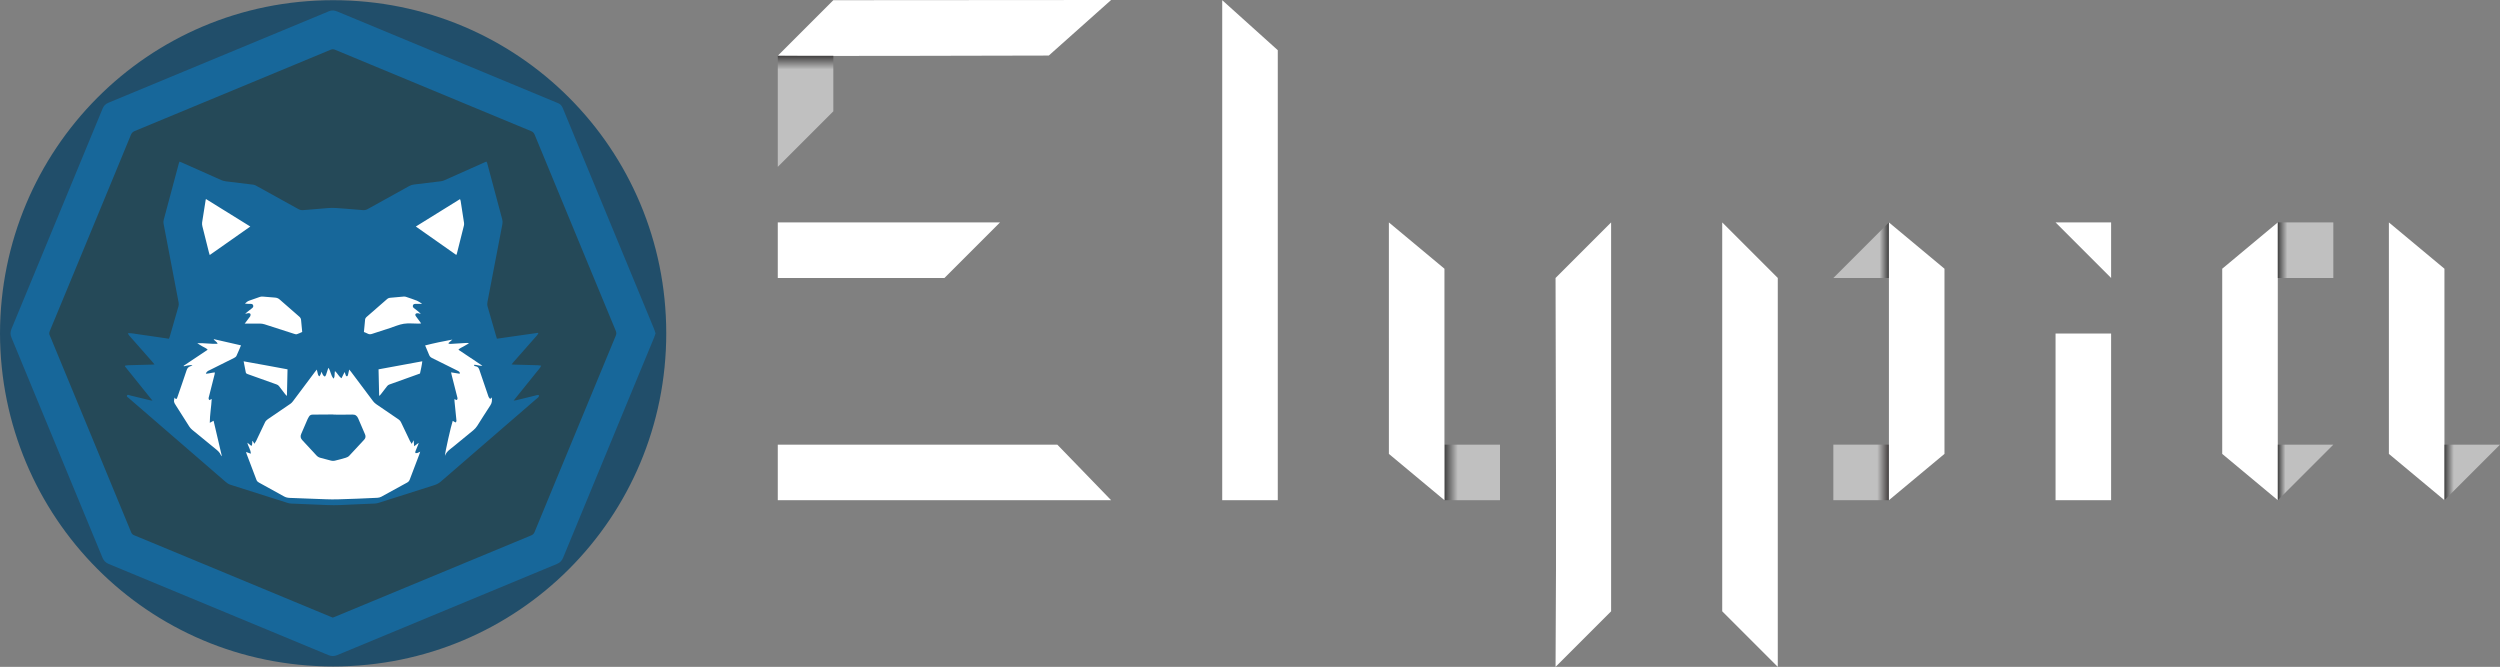 <?xml version="1.0" encoding="UTF-8"?>
<!-- Created with Inkscape (http://www.inkscape.org/) -->
<svg width="399.6mm" height="106.591mm" inkscape:version="0.92.3 (2405546, 2018-03-11)" sodipodi:docname="Elypia Logo with Text.svg" version="1.1" viewBox="0 0 399.6 106.591" xmlns="http://www.w3.org/2000/svg" xmlns:cc="http://creativecommons.org/ns#" xmlns:dc="http://purl.org/dc/elements/1.1/" xmlns:inkscape="http://www.inkscape.org/namespaces/inkscape" xmlns:rdf="http://www.w3.org/1999/02/22-rdf-syntax-ns#" xmlns:sodipodi="http://sodipodi.sourceforge.net/DTD/sodipodi-0.dtd">
  <rect x="0" y="0" width="399.6" height="106.591" fill="#808080" stroke="none"/>
  <defs>
    <linearGradient id="linearGradient6004" x1="241.28" x2="239.76" y1="225.96" y2="225.96" gradientUnits="userSpaceOnUse" inkscape:collect="always">
      <stop stop-color="#fff" offset="0"/>
      <stop stop-opacity=".978" offset="1"/>
    </linearGradient>
    <linearGradient id="linearGradient6018" x1="240.984" x2="239.76" y1="270.36" y2="270.36" gradientTransform="translate(124.32,4.8179687e-6)" gradientUnits="userSpaceOnUse" inkscape:collect="always">
      <stop stop-color="#fff" offset="0"/>
      <stop offset="1"/>
    </linearGradient>
    <linearGradient id="linearGradient6026" x1="267.897" x2="266.4" y1="270.36" y2="270.36" gradientUnits="userSpaceOnUse" inkscape:collect="always">
      <stop stop-color="#fff" offset="0"/>
      <stop offset="1"/>
    </linearGradient>
    <linearGradient id="linearGradient6034" x1="176.11" x2="177.6" y1="225.96" y2="225.96" gradientTransform="translate(124.32,4.8179687e-6)" gradientUnits="userSpaceOnUse" inkscape:collect="always">
      <stop stop-color="#fff" offset="0"/>
      <stop offset="1"/>
    </linearGradient>
    <linearGradient id="linearGradient6042" x1="175.748" x2="177.6" y1="270.36" y2="270.36" gradientUnits="userSpaceOnUse" inkscape:collect="always">
      <stop stop-color="#fff" offset="0"/>
      <stop stop-color="#080000" offset="1"/>
    </linearGradient>
    <linearGradient id="linearGradient6050" x1="108.693" x2="106.56" y1="270.36" y2="270.36" gradientTransform="translate(124.32,4.8179687e-6)" gradientUnits="userSpaceOnUse" inkscape:collect="always">
      <stop stop-color="#fff" offset="0"/>
      <stop offset="1"/>
    </linearGradient>
    <linearGradient id="linearGradient6058" x1="-1.3419588e-16" x2="0" y1="201.512" y2="199.32" gradientUnits="userSpaceOnUse" inkscape:collect="always">
      <stop stop-color="#fff" offset="0"/>
      <stop stop-color="#030000" offset="1"/>
    </linearGradient>
  </defs>
  <sodipodi:namedview id="base" bordercolor="#666666" borderopacity="1.0" inkscape:current-layer="g1033" inkscape:cx="603.62373" inkscape:cy="258.14772" inkscape:document-units="mm" inkscape:pagecheckerboard="true" inkscape:pageopacity="0" inkscape:pageshadow="2" inkscape:window-height="1043" inkscape:window-maximized="1" inkscape:window-width="1869" inkscape:window-x="1971" inkscape:window-y="0" inkscape:zoom="0.5" pagecolor="#1b1b00" showgrid="true" units="mm">
    <inkscape:grid color="#ff0045" opacity=".192" empcolor="#3fffff" empopacity="0.11" empspacing="0" enabled="true" originx="0" spacingx="8.88" spacingy="8.88" type="xygrid" units="mm" visible="true"/>
  </sodipodi:namedview>
  <g transform="translate(0,-190.409)" inkscape:groupmode="layer" inkscape:label="Layer 1">
    <g transform="translate(124.32,4.8179687e-6)" fill="#fff">
      <path d="m124.32 234.84 8.88-8.88v62.16l-8.88 8.88c0.155-20.523 0.031-41.482 0-62.16z" stroke-width=".072" inkscape:connector-curvature="0" sodipodi:nodetypes="ccccc"/>
      <path d="m150.96 225.96 8.88 8.88v62.16l-8.88-8.88z" stroke-width=".072" inkscape:connector-curvature="0" sodipodi:nodetypes="ccccc"/>
      <path d="m0 261.48h44.682l8.598 8.88-53.28-1e-5z" stroke-width=".072" inkscape:connector-curvature="0" sodipodi:nodetypes="ccccc"/>
      <path d="m71.04 190.44 8.88 7.992v71.928h-8.88z" stroke-width=".07" inkscape:connector-curvature="0" sodipodi:nodetypes="ccccc"/>
    </g>
    <path d="m230.88 261.48 8.88-4.4e-4v8.88l-8.88 1e-5z" fill="url(#linearGradient6050)" opacity=".5" inkscape:connector-curvature="0" sodipodi:nodetypes="ccccc"/>
    <path d="m301.925 225.96-1.8e-4 8.88h-8.88z" fill="url(#linearGradient6034)" opacity=".5" stroke-width=".073" inkscape:connector-curvature="0" sodipodi:nodetypes="cccc"/>
    <g transform="translate(124.32,4.8179687e-6)" fill="#fff">
      <path d="m204.24 243.72h8.88l1.2e-4 26.64h-8.88z" stroke-width=".066" inkscape:connector-curvature="0"/>
      <path d="m239.76 225.96v37s1.5e-4 7.4 0 7.4l-8.88-7.4v-29.6z" stroke-width=".068" inkscape:connector-curvature="0" sodipodi:nodetypes="cccccc"/>
      <path d="m257.52 225.96 8.88 7.4 2.4e-4 37s-8.88-7.4-8.88-7.4z" stroke-width=".068" inkscape:connector-curvature="0" sodipodi:nodetypes="ccccc"/>
      <path d="m 0,225.96 h 35.52 l -8.88,8.88 H 0 Z" stroke-width=".072" inkscape:connector-curvature="0" sodipodi:nodetypes="ccccc"/>
      <path d="m204.24 225.96 8.88 3.7e-4v8.88z" stroke-width=".073" inkscape:connector-curvature="0"/>
      <path d="m8.88 190.44 44.4-0.031-9.962 8.88s-43.318 0.116-43.318 0.031z" stroke-width=".072" inkscape:connector-curvature="0" sodipodi:nodetypes="ccccc"/>
      <path d="m97.679 225.96 8.881 7.4v37l-8.88-7.4z" stroke-width=".068" inkscape:connector-curvature="0" sodipodi:nodetypes="ccccc"/>
    </g>
    <g transform="translate(124.32,4.8179687e-6)">
      <g stroke-width=".073">
        <path d="m177.601 270.36h-8.88v-8.88h8.88z" fill="url(#linearGradient6042)" opacity=".5" inkscape:connector-curvature="0" sodipodi:nodetypes="ccccc"/>
        <path d="m266.4 261.48h8.88l-8.88 8.88z" fill="url(#linearGradient6026)" opacity=".5" inkscape:connector-curvature="0" sodipodi:nodetypes="cccc"/>
        <path d="m239.76 225.96 8.879-2.9e-4 4.5e-4 8.88h-8.88z" fill="url(#linearGradient6004)" opacity=".5" inkscape:connector-curvature="0" sodipodi:nodetypes="ccccc"/>
      </g>
      <path d="m8.88 199.32 4.268e-4 8.88-8.88 8.88v-17.76z" fill="url(#linearGradient6058)" opacity=".5" inkscape:connector-curvature="0" sodipodi:nodetypes="ccccc"/>
    </g>
    <path d="m301.925 225.96 8.88 7.4v29.6l-8.88 7.4z" fill="#fff" stroke-width=".068" inkscape:connector-curvature="0" sodipodi:nodetypes="ccccc"/>
    <path d="m364.084 261.48h8.88l-8.88 8.88s-1.5e-4 -8.88 0-8.88z" fill="url(#linearGradient6018)" opacity=".5" stroke-width=".073" inkscape:connector-curvature="0" sodipodi:nodetypes="cccc"/>
    <g transform="matrix(.052 0 0 .052 0 190.437)" enable-background="new">
      <ellipse cx="1017.083" cy="1024.781" rx="897.426" ry="891.29" fill="#254958" stroke-width="1.037"/>
      <path d="m138.97 1024.306c0.888-488.561 393.39-884.831 884.458-885.285 488.375-0.455 885.405 392.217 885.578 884.725 0.174 492.134-396.243 885.418-885.018 885.284-491.121-0.129-883.805-396.177-885.018-884.725m-138.97-0.223c1.275 563.666 453.415 1023.894 1024.174 1023.921 568.306 0.025 1023.801-457.362 1023.774-1024.028-0.025-566.546-455.402-1024.014-1023.868-1023.921-571.092 0.09-1022.881 460.655-1024.081 1024.028" fill="#214e6a" stroke-width="1.333" inkscape:connector-curvature="0"/>
      <path d="m590.252 589.503 596.585 119.066 283.26-146.636 12.533 512.614 65.173 214.315-327.125 228.101-86.481 25.067-240.634-1.253-221.834-90.24-189.249-187.995 116.56-448.695z" fill="#fff" stroke="#000" stroke-width="1px" inkscape:connector-curvature="0"/>
      <g transform="matrix(1.333,0,0,-1.333,0,2048)" fill="#17679a">
        <path d="m561.81 703.64c1.796-9.174 3.437-17.334 4.969-25.515 0.442-2.359 2.047-3.165 4.027-3.873 22.356-7.991 44.679-16.077 67.07-23.968 2.412-0.851 4.139-1.994 5.633-4.024 4.259-5.787 8.689-11.45 13.086-17.135 1.266-1.637 2.647-3.183 3.975-4.772 0.37 0.144 0.741 0.287 1.111 0.431 0.452 20.027 0.905 40.055 1.363 60.344-33.954 6.232-67.176 12.539-101.24 18.513m312.49-78.841c0.408-0.146 0.816-0.291 1.224-0.436 1.247 1.515 2.535 2.998 3.732 4.551 4.511 5.855 8.913 11.795 13.537 17.559 1.169 1.457 2.839 2.842 4.567 3.472 18.002 6.561 36.065 12.956 54.107 19.407 5.626 2.013 11.242 4.053 17.024 6.139 1.918 9.233 4.19 18.204 5.308 28.212-34.126-6.283-67.389-12.408-100.89-18.577 0.476-20.574 0.936-40.45 1.395-60.327m-35.147 146.43c3.148-1.35 5.989-2.323 8.584-3.744 3.422-1.872 6.61-1.793 10.28-0.551 13.818 4.676 27.73 9.072 41.613 13.553 10.459 3.376 20.722 8.034 31.449 9.71 10.737 1.678 21.941 0.363 32.94 0.358 0.6-6e-4 1.202-0.04 1.799-3e-3 1.501 0.092 3 0.217 5.207 0.382-1.005 1.559-1.574 2.556-2.253 3.474-3.21 4.342-6.478 8.641-9.666 12.999-1.397 1.909-2.191 4.337-0.251 5.963 1.26 1.056 3.626 1.26 5.422 1.086 2.084-0.203 4.089-1.239 6.128-1.913-2.124 2.897-4.732 4.978-7.348 7.048-2.979 2.359-5.994 4.674-8.937 7.075-1.869 1.523-2.604 3.549-1.927 5.9 0.717 2.488 2.705 3.322 5.061 3.448 1.596 0.086 3.2 0.038 4.799 0.04 3.068 4e-3 6.135 2e-3 9.203 2e-3 2.913-0.286 1.113 0.915 0.322 1.405-3.344 2.01-6.492 4.515-10.072 5.927-8.174 3.223-16.543 5.96-24.873 8.773-1.66 0.561-3.527 0.936-5.253 0.801-10.764-0.838-21.523-1.751-32.258-2.881-2.042-0.215-4.361-1.056-5.893-2.373-16.224-13.957-32.344-28.035-48.389-42.198-1.376-1.214-2.672-3.191-2.877-4.946-1.111-9.516-1.867-19.075-2.811-29.335m-273.8 20.681c-1.723-1.755-1.723-1.155 0.535-1.354 1.93 0 3.861-8e-3 5.792 1e-3 9.198 0.049 18.398 0.254 27.592 0.079 3.53-0.067 7.188-0.543 10.543-1.607 22.848-7.25 45.623-14.73 68.45-22.051 2.014-0.646 4.446-1.403 6.303-0.842 4.134 1.248 8.025 3.298 12.294 5.141-0.918 9.383-1.944 18.304-2.589 27.253-0.25 3.466-1.532 5.844-4.153 8.098-15.161 13.034-30.265 26.14-45.186 39.447-3.211 2.864-6.623 4.145-10.722 4.466-9.564 0.748-19.114 1.688-28.682 2.358-2.122 0.149-4.411-0.161-6.433-0.833-8.153-2.705-16.253-5.574-24.326-8.508-3.861-1.403-7.076-3.844-9.992-6.919 4.555-0.58 8.896-0.562 13.236-0.588 2.542-0.014 4.836-0.594 5.728-3.366 0.846-2.627-0.175-4.699-2.228-6.327-4.072-3.23-8.186-6.409-12.249-9.651-1.388-1.107-2.674-2.342-4.006-3.518 2.798 0.091 5.005 1.199 7.308 1.456 1.548 0.173 3.855-0.388 4.676-1.482 0.812-1.081 0.546-3.352 0.083-4.899-0.434-1.451-1.721-2.657-2.676-3.938-3.088-4.146-6.196-8.278-9.297-12.415m393.49 222.51c31.428-22.078 62.271-43.745 93.381-65.599 0.624 1.528 1.112 2.408 1.35 3.352 5.432 21.503 10.873 43.004 16.189 64.534 0.506 2.05 0.528 4.35 0.214 6.45-2.505 16.801-5.131 33.584-7.775 50.365-0.201 1.269-0.817 2.473-1.393 4.151-34.011-21.099-67.608-41.94-101.97-63.254m-475.24-65.729c31.314 22 62.108 43.634 93.566 65.735-34.566 21.435-68.28 42.342-102.35 63.473-0.377-1.624-0.598-2.372-0.72-3.135-2.715-16.968-5.511-33.925-8.034-50.922-0.424-2.862-0.08-6.001 0.615-8.839 4.889-19.987 9.956-39.932 14.99-59.883 0.474-1.877 1.113-3.712 1.938-6.428m559.59-194.96c-21.179-3.898-41.96-8.141-62.845-13.506 3.311-7.83 6.387-14.769 9.168-21.823 1.328-3.368 3.37-5.523 6.678-7.139 19.038-9.303 37.966-18.83 56.93-28.285 1.43-0.713 2.898-1.37 4.253-2.208 2.137-1.322 5.626-6.455 0.637-5.523-5.781 0.929-11.55 1.855-17.865 2.869 0.566-2.587 0.897-4.329 1.331-6.047 4.259-16.856 8.525-33.712 12.821-50.558 0.645-2.527 1.73-5.051-1.319-7.25-1.508 0.634-3.13 1.317-5.15 2.167 0.109-2.199 0.12-3.795 0.277-5.376 1.352-13.527 2.751-27.049 4.086-40.578 0.262-2.649 1.305-5.526-1.681-7.947-2.209 1.296-4.358 2.556-6.547 3.841-3.376-8.988-18.472-75.543-17.949-80.807 3.719 10.469 12.097 15.259 19.258 21.176 15.416 12.74 31.029 25.244 46.382 38.061 3.308 2.762 6.319 6.134 8.666 9.746 10.24 15.76 19.9 31.903 30.379 47.499 4.043 6.017 4.125 11.879 3.287 18.307-1.397-1.343-2.603-2.503-3.809-3.662-1.121 1.478-2.329 2.9-3.329 4.456-0.524 0.816-0.683 1.868-1.007 2.813-6.416 18.716-12.989 37.381-19.161 56.178-2.032 6.186-2.867 10.988-10.67 12.188-1.215 0.425-2.401 0-3.131 3.218 6.469 0.651 12.558-3.186 19.448-2.098-18.197 12.155-36.395 24.31-55.252 36.905 3.242 3.742 7.889 5.117 11.772 7.513 4.16 2.566 8.468 4.887 12.713 7.315-2.898 0.978-5.413 0.843-7.925 0.688-11.576-0.717-23.15-1.468-34.73-2.121-1.405-0.079-2.839 0.363-4.26 0.562-0.165 0.463-0.328 0.926-0.492 1.389 3.011 2.679 6.023 5.359 9.034 8.038m-599.33-59.149c-2.086-1.661-2.489-1.312-4.487-2.262-4.605-1.451-7.422-4.35-8.965-9.028-6.695-20.302-13.785-40.473-20.736-60.691-0.454-1.322-0.806-2.703-1.442-3.934-1.387-2.684-2.533-2.654-4.71-4e-3 -0.346 0.421-0.633 0.89-1.044 1.474-1.991-10.148-1.996-10.151 3.051-18.131 10.259-16.22 20.462-32.476 30.849-48.613 1.801-2.799 4.107-5.435 6.668-7.554 17.562-14.532 35.221-28.949 52.927-43.305 5.301-4.298 10.684-8.422 13.266-15.088 0.253-0.655 0.981-1.127 2.398-2.682-6.546 27.996-12.798 54.737-19.136 81.844-2.93-1.612-5.197-2.858-8.767-4.822 0.244 19.356 3.493 37.009 4.49 55.104-1.95-1.01-3.618-1.873-5.289-2.738-3.138 2.814-1.655 5.784-0.957 8.563 4.282 17.052 8.648 34.084 12.955 51.129 0.31 1.226 0.381 2.511 0.616 4.134-1.755-0.158-2.938-0.176-4.087-0.383-3.735-0.673-7.438-1.579-11.197-2.027-1.059-0.126-5.236-0.876-5.478-0.055-0.279 0.947 2.84 4.289 3.714 5.095 1.133 1.045 2.756 1.57 4.185 2.282 19.139 9.54 38.304 19.029 57.389 28.676 1.999 1.01 4.247 2.611 5.15 4.52 3.663 7.743 6.847 15.712 10.524 24.341-21.162 4.837-41.86 9.567-63.076 14.417 2.13-4.66 7.575-5.454 9.103-10.899-16.034-0.55-31.417 2.119-46.954 1.511 4.027-2.899 8.266-5.083 12.302-7.595 3.883-2.416 8.596-3.718 11.777-7.556-18.885-12.598-37.178-24.801-55.471-37.004 0.197-0.402 0.396-0.804 0.593-1.205 3.274 0.724 6.517 1.745 9.831 2.09 3.265 0.34 6.119 1.134 10.005 0.394m123.58-199.93c0.532-2.007 0.759-3.325 1.225-4.551 7.589-19.989 15.264-39.947 22.762-59.97 1.076-2.875 2.873-4.533 5.449-5.941 19.291-10.551 38.58-21.111 57.742-31.894 4.355-2.45 8.757-3.455 13.669-3.611 18.786-0.6 37.561-1.519 56.346-2.139 17.583-0.581 35.189-1.624 52.758-1.236 30.981 0.681 61.944 2.238 92.906 3.613 3.065 0.137 6.369 1.015 9.063 2.471 19.868 10.746 39.584 21.773 59.416 32.584 2.984 1.627 4.873 3.677 6.081 6.905 7.354 19.651 14.904 39.228 22.368 58.838 0.541 1.421 0.927 2.902 1.763 5.557-2.927-1.364-4.771-2.459-6.763-3.07-1.348-0.413-2.905-0.145-4.368-0.182 0 1.31-0.315 2.724 0.072 3.909 0.864 2.651 2.092 5.183 3.149 7.773 1.557 3.82 3.092 7.648 4.637 11.472-2.191-0.708-3.592-1.99-5.06-3.191-1.426-1.167-2.919-2.251-5.589-4.294-0.453 5.452-0.778 9.361-1.157 13.911-1.555-2.832-2.724-4.964-4.574-8.335-1.78 2.937-3.006 4.632-3.9 6.488-6.936 14.405-13.843 28.827-20.669 43.286-1.228 2.601-2.792 4.646-5.237 6.297-17.399 11.746-34.752 23.562-52.01 35.515-2.723 1.886-5.261 4.295-7.256 6.937-16.987 22.502-33.823 45.116-50.722 67.684-1.115 1.489-2.367 2.874-4.254 5.151-0.917-4.066-1.597-6.936-2.205-9.819-0.421-1.995-0.582-4.697-2.983-5.897-3.001 0.6-3 3.691-3.717 5.414-0.558 1.339-1.029 2.714-1.756 4.651-2.565-5.18-4.745-9.581-7.134-14.405-6.671 4.474-9.224 11.687-15.063 16.617-1.496-5.868 0.179-11.659-2.429-16.593-0.512-1.086-1.387-0.166-1.54 0.023-5.581 6.897-6.032 16.135-10.73 24-0.605-1.013-1.124-1.611-1.351-2.305-1.556-4.747-2.952-9.549-4.624-14.252-0.485-1.364-1.7-2.469-2.58-3.692-1.358 1.005-3.128 1.744-3.983 3.073-1.466 2.278-2.361 4.923-3.91 8.324-0.847-2.76-1.167-4.563-1.954-6.131-0.645-1.285-1.652-3.523-2.853-4.724-2.401 1.801-2.886 2.972-3.304 4.904-0.705 3.256-1.558 6.481-2.601 10.752-1.907-2.358-3.294-3.964-4.563-5.658-16.774-22.411-33.508-44.853-50.333-67.226-1.648-2.192-3.586-4.343-5.821-5.889-17.433-12.051-34.937-24-52.512-35.844-2.94-1.981-4.971-4.327-6.47-7.545-6.669-14.311-13.523-28.537-20.378-42.76-0.888-1.843-2.176-3.494-3.885-6.19-1.768 3.01-2.903 4.943-4.116 7.009-2-3.653 0.609-8.171-2.842-11.942-3.004 2.436-5.819 4.719-9.175 7.44 1.624-8.875 7.815-15.664 7.921-25.384-4.104 1.525-7.139 2.653-10.957 4.071m578.56 261.12c31.702 4.163 63.079 9.439 94.608 13.514 0.283-0.464 0.567-0.929 0.85-1.393-1.046-1.494-1.96-3.103-3.156-4.465-18.094-20.587-36.228-41.139-54.339-61.71-1.268-1.44-2.433-2.971-4.25-5.202 2.454-0.216 3.952-0.427 5.455-0.466 18.399-0.491 36.798-0.93 55.196-1.463 2.278-0.065 4.544-0.602 7.622-1.034-2.622-6.071-6.91-9.784-10.205-14.155-3.371-4.47-7.003-8.743-10.52-13.103-3.517-4.359-7.034-8.719-10.55-13.08-3.515-4.361-7.027-8.725-10.542-13.085-3.516-4.361-7.037-8.717-10.548-13.082-3.491-4.339-6.972-8.685-11.237-14.001 2.539 0.328 3.988 0.378 5.367 0.713 14.762 3.589 29.512 7.224 44.266 10.845 1.942 0.477 3.866 1.122 5.837 1.34 1.037 0.114 2.159-0.529 3.242-0.831-0.343-1.214-0.369-2.689-1.101-3.587-1.248-1.528-2.934-2.699-4.448-4.007-73.557-63.584-147.15-127.13-220.6-190.84-4.667-4.047-9.573-6.744-15.412-8.584-43.085-13.584-86.093-27.412-129.16-41.071-2.801-0.888-5.832-1.298-8.78-1.431-25.779-1.157-51.576-1.951-77.341-3.353-22.046-1.199-43.988 0.708-65.971 1.358-16.195 0.479-32.382 1.259-48.568 2.01-2.553 0.118-5.179 0.474-7.605 1.243-44.208 14.019-88.374 28.167-132.6 42.125-4.546 1.435-8.068 3.93-11.581 6.988-26.86 23.381-53.844 46.619-80.786 69.905-47.527 41.077-95.058 82.151-142.55 123.27-1.7 1.472-4.961 2.749-3.725 5.46 1.52 3.332 4.638 0.973 6.897 0.44 15.37-3.623 30.695-7.438 46.042-11.163 1.455-0.354 2.958-0.51 5.853-0.995-21.644 27.265-42.927 53.065-63.681 79.275 0.241 0.498 0.483 0.995 0.724 1.492 2.441 0.328 4.874 0.878 7.323 0.95 18.197 0.532 36.397 0.966 54.596 1.446 1.527 0.04 3.051 0.203 5.604 0.38-1.725 2.172-2.842 3.713-4.093 5.135-17.974 20.426-35.975 40.828-53.937 61.265-1.347 1.533-2.444 3.284-3.293 5.536 8.249 0.614 15.926-1.354 23.687-2.336 7.933-1.004 15.835-2.254 23.75-3.401 7.717-1.119 15.434-2.235 23.149-3.368 7.897-1.161 15.792-2.343 24.053-3.57 0.67 1.625 1.39 2.995 1.813 4.452 6.8 23.42 13.628 46.832 20.24 70.306 0.772 2.741 0.863 5.937 0.332 8.744-11.456 60.497-23.037 120.97-34.634 181.44-0.615 3.209-0.536 6.221 0.33 9.432 11.647 43.235 23.175 86.502 34.75 129.76 0.347 1.296 0.87 2.545 1.46 4.247 1.753-0.622 3.233-1.037 4.623-1.657 30.5-13.589 60.969-27.25 91.511-40.742 3.416-1.509 7.18-2.56 10.884-3.03 21.224-2.694 42.487-5.083 63.712-7.773 2.46-0.311 4.889-1.624 7.122-2.853 32.054-17.659 64.097-35.341 96.068-53.152 3.659-2.038 7.189-2.936 11.385-2.568 18.527 1.628 37.103 2.749 55.607 4.591 13.877 1.382 27.565-0.355 41.312-1.297 13.567-0.93 27.125-2.031 40.665-3.284 4.183-0.387 7.73 0.466 11.399 2.511 31.793 17.718 63.689 35.253 95.497 52.945 3.572 1.988 7.168 3.106 11.252 3.566 20.863 2.351 41.703 4.907 62.529 7.574 2.91 0.373 5.802 1.508 8.513 2.712 30.7 13.633 61.362 27.349 92.037 41.037 1.077 0.48 2.177 0.909 3.582 1.493 0.699-1.132 1.547-1.999 1.82-3.02 11.574-43.251 23.058-86.527 34.691-129.76 1.069-3.975 1.212-7.677 0.431-11.72-11.508-59.673-22.877-119.37-34.351-179.05-0.737-3.832-0.677-7.407 0.433-11.196 6.635-22.636 13.09-45.325 19.618-67.992 0.49-1.7 1.089-3.37 1.822-5.622" inkscape:connector-curvature="0"/>
        <path d="m768.76 580.69c14.598 0 29.206-0.333 43.789 0.144 7.012 0.229 10.831-2.951 13.362-8.749 3.278-7.511 6.477-15.056 9.706-22.588 2.047-4.777 4.044-9.576 6.141-14.331 1.999-4.532 1.307-8.686-1.951-12.239-11.489-12.531-22.991-25.055-34.724-37.356-1.948-2.042-4.925-3.461-7.691-4.299-8.411-2.547-16.912-4.835-25.465-6.856-2.596-0.613-5.594-0.523-8.204 0.098-8.356 1.989-16.603 4.428-24.92 6.589-3.608 0.938-6.554 2.746-9.078 5.49-10.831 11.779-21.704 23.518-32.619 35.218-3.96 4.245-5.016 8.724-2.556 14.234 5.134 11.498 9.943 23.14 14.953 34.694 0.787 1.816 1.909 3.488 2.901 5.214 1.99 3.461 4.949 4.792 8.968 4.776 12.6-0.048 25.201 0.162 37.802 0.259 3.196 0.025 6.392 4e-3 9.588 4e-3v-0.303" inkscape:connector-curvature="0"/>
        <g transform="matrix(.618 0 0 .619 767.36 112.63)">
          <path d="m0 0c2.627 0.986 5.448 1.955 8.199 3.093 44.631 18.456 89.256 36.927 133.88 55.407 199.4 82.589 398.8 165.21 598.26 247.67 6.325 2.615 10.102 6.342 12.723 12.733 25.644 62.561 51.586 125 77.464 187.46 75.089 181.24 150.16 362.49 225.39 543.68 2.623 6.314 2.812 11.66 0.151 18.037-30.649 73.468-61.044 147.04-91.515 220.58-70.505 170.16-141.06 340.3-211.36 510.55-2.821 6.831-6.888 10.536-13.518 13.235-37.636 15.319-75.11 31.038-112.65 46.59-206.17 85.407-412.35 170.78-618.46 256.32-6.067 2.518-11.136 2.388-17.116-0.122-43.306-18.169-86.737-36.038-130.12-54.015-200.01-82.871-400-165.79-600.09-248.46-7.415-3.064-11.687-7.368-14.681-14.722-19.717-48.432-39.835-96.701-59.845-145.01-60.415-145.86-120.84-291.72-181.26-437.57-20.395-49.234-40.71-98.502-61.3-147.65-2.494-5.954-2.864-11.075-0.079-17 4.247-9.033 7.758-18.412 11.583-27.644 47.44-114.46 94.901-228.92 142.31-343.39 49.962-120.63 99.917-241.26 149.7-361.96 2.382-5.776 5.904-9.014 11.546-11.278 22.256-8.928 44.367-18.217 66.524-27.394 129.86-53.787 259.71-107.58 389.57-161.38 92.314-38.245 184.62-76.506 276.94-114.75 2.459-1.018 4.965-1.923 7.768-3.004m1204.4 1058.8c-1.987-5.696-3.396-10.477-5.292-15.057-47.378-114.49-94.809-228.96-142.23-343.43-65.9-159.09-131.88-318.16-197.52-477.35-4.678-11.344-11.621-18.397-22.935-23.074-273.34-112.99-546.61-226.17-819.77-339.59-11.71-4.862-21.863-4.639-33.462 0.176-272.87 113.26-545.82 226.32-818.87 339.15-11.67 4.822-18.88 11.955-23.708 23.636-112.97 273.35-226.17 546.6-339.58 819.77-4.719 11.368-4.537 21.246 0.153 32.545 113.52 273.48 226.81 547.06 339.96 820.7 4.386 10.607 11.008 17.287 21.678 21.698 274.26 113.39 548.44 226.96 822.54 340.74 11.142 4.625 20.685 3.641 31.543-0.867 271.94-112.89 543.99-225.52 816.02-338.2 1.539-0.638 3.032-1.419 4.617-1.904 10.693-3.275 16.962-10.465 21.157-20.836 17.108-42.301 34.754-84.385 52.219-126.54 95.739-231.1 191.49-462.19 287.18-693.31 2.515-6.075 4.307-12.449 6.286-18.246" fill="#17679a" inkscape:connector-curvature="0"/>
        </g>
      </g>
    </g>
  </g>
</svg>
